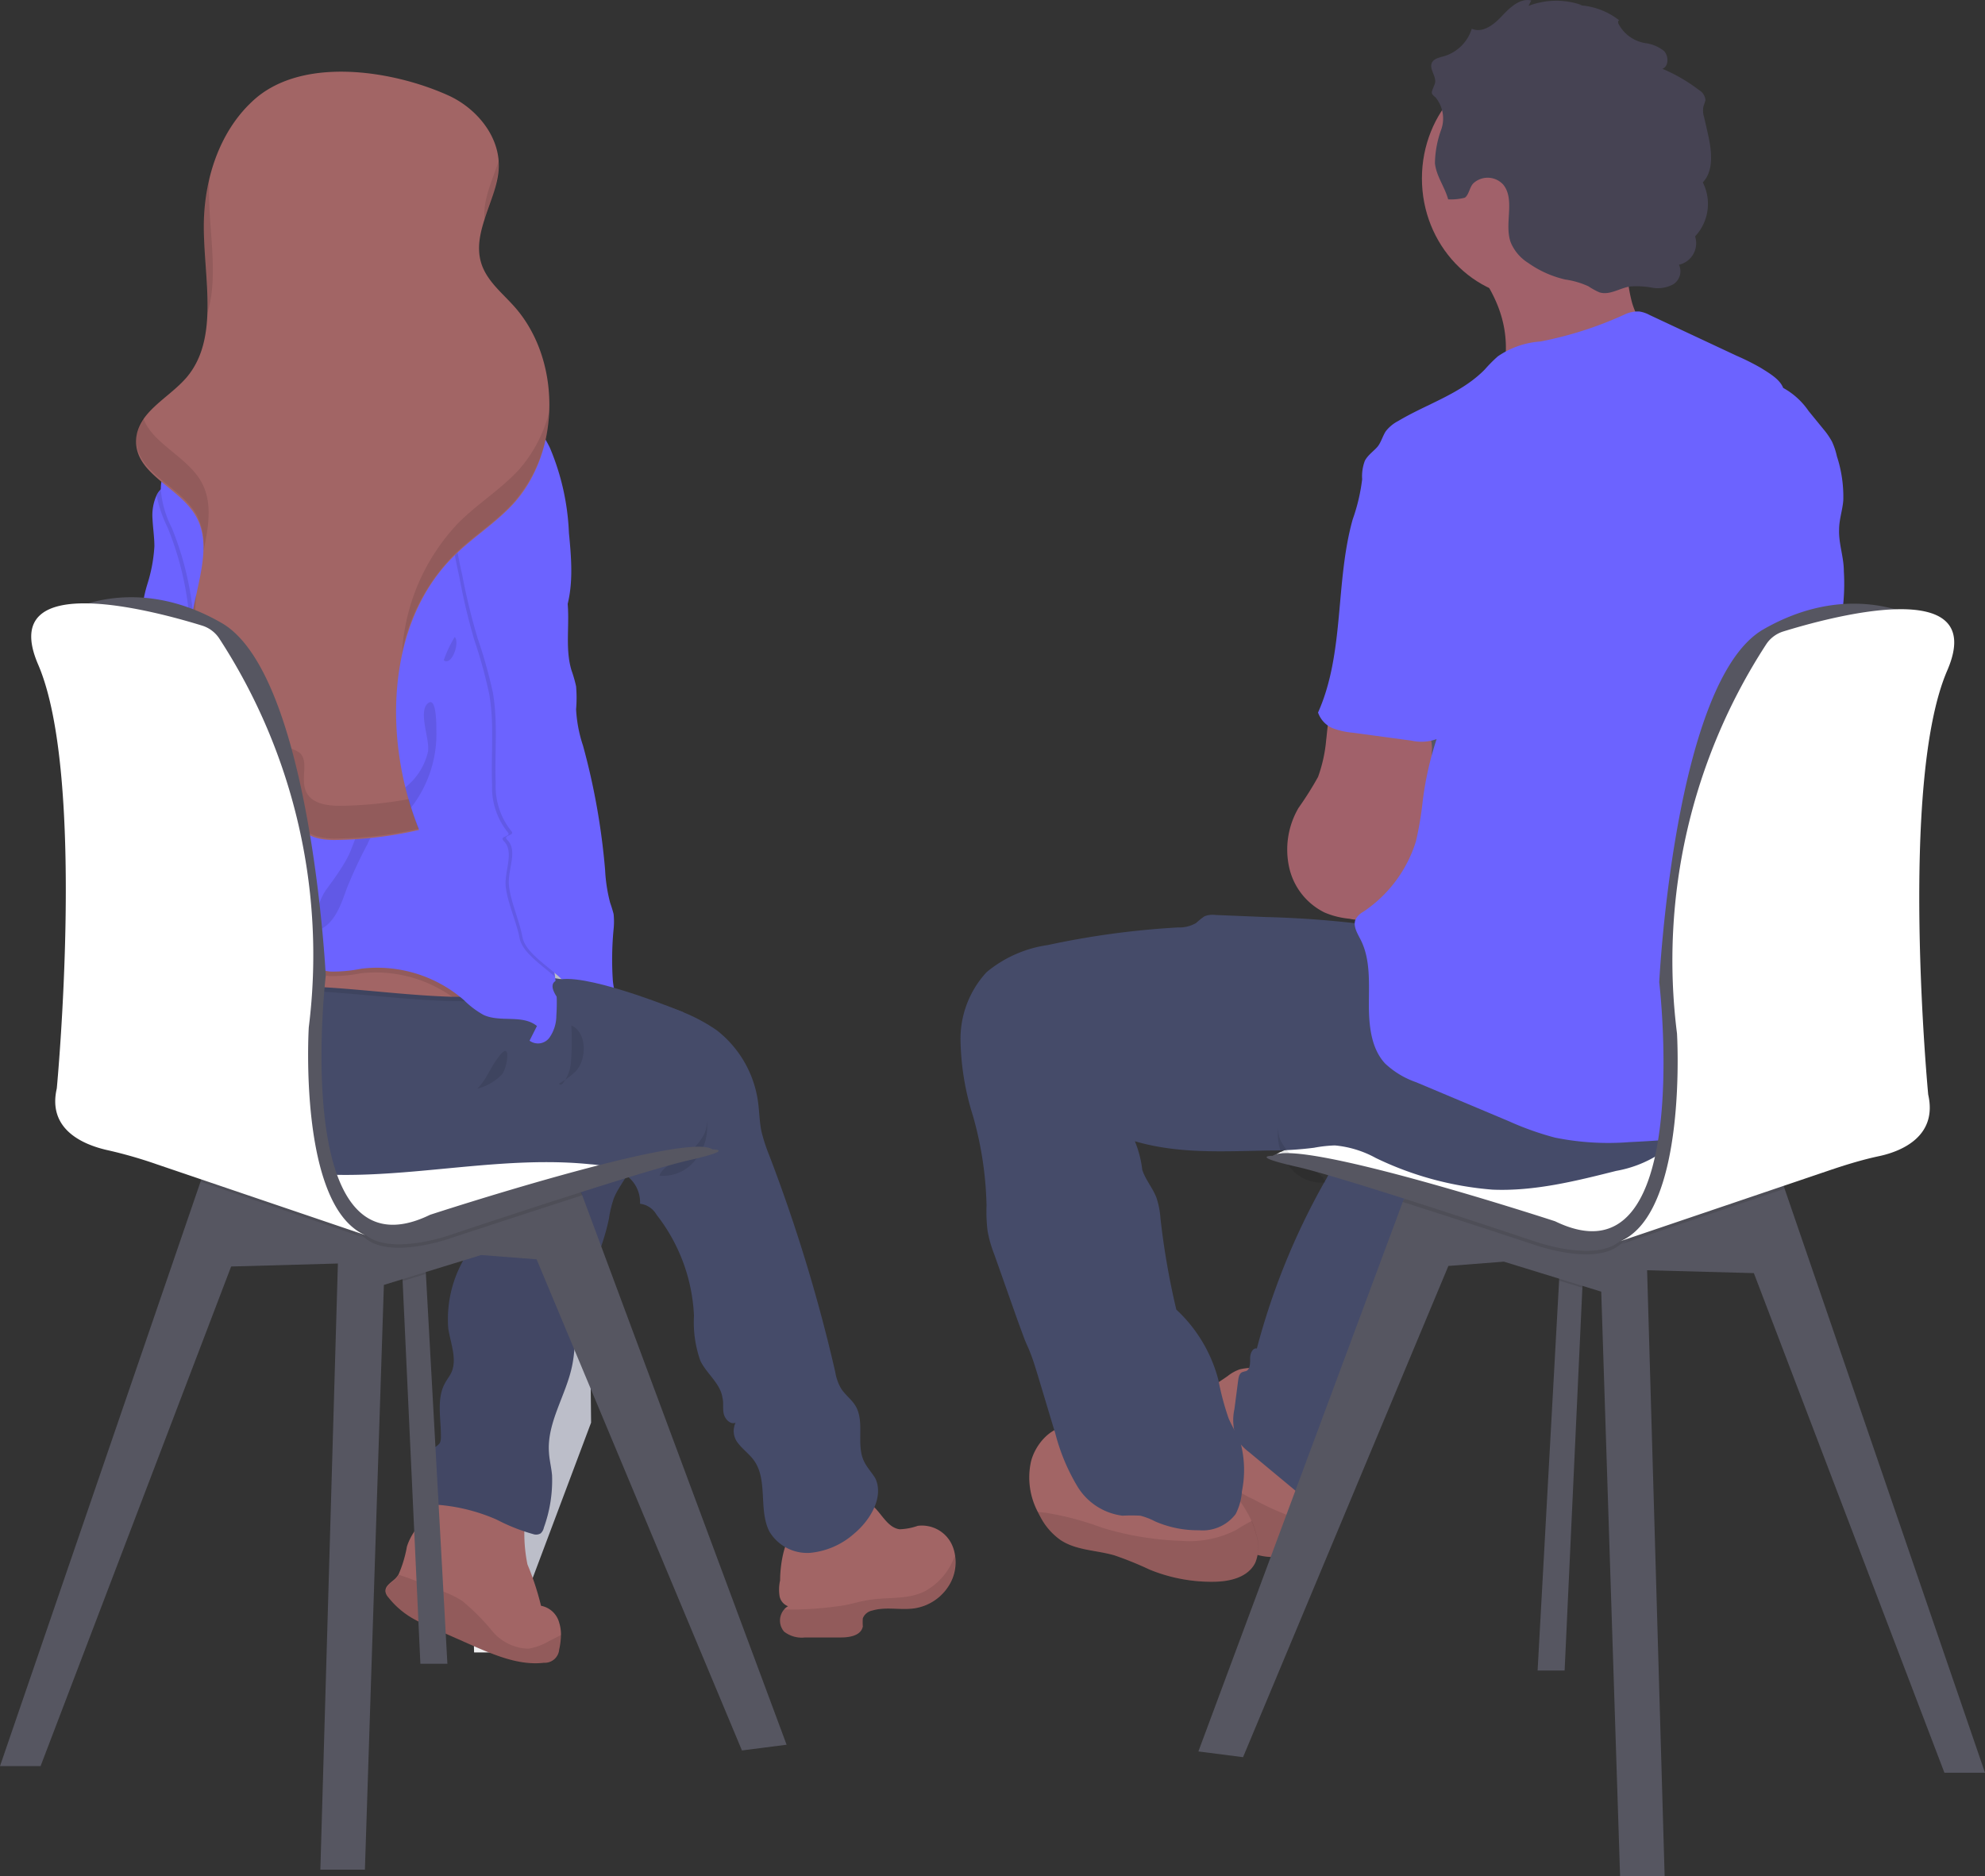 <svg id="Réteg_1" data-name="Réteg 1" xmlns="http://www.w3.org/2000/svg" xmlns:xlink="http://www.w3.org/1999/xlink" viewBox="0 0 180 170.17"><rect x="0" y="0" width="180" height="170.17" fill="#333333" stroke="none"/><defs><style>.cls-1{fill:#bcbec9;}.cls-2{fill:#565661;}.cls-3{fill:#efeff0;}.cls-4{fill:url(#Névtelen_színátmenet);}.cls-5{fill:#a26565;}.cls-11,.cls-6{opacity:0.1;}.cls-6,.cls-8{isolation:isolate;}.cls-7{fill:#454b69;}.cls-8{opacity:0.05;}.cls-9{fill:#fff;}.cls-10{fill:#6c63ff;}.cls-12{fill:#a1616a;}.cls-13{fill:#464353;}</style><linearGradient id="Névtelen_színátmenet" x1="86.38" y1="176.96" x2="87.05" y2="176.96" gradientTransform="translate(-35.5 -78.83)" gradientUnits="userSpaceOnUse"><stop offset="0" stop-color="gray" stop-opacity="0.25"/><stop offset="0.54" stop-color="gray" stop-opacity="0.12"/><stop offset="1" stop-color="gray" stop-opacity="0.1"/></linearGradient></defs><title>pair</title><polygon class="cls-1" points="53.03 75.97 53.6 129.02 45.77 149.86 45.16 75.97 53.03 75.97"/><rect class="cls-2" x="129.09" y="59.97" width="32.11" height="14.6"/><rect class="cls-2" x="129.09" y="75.97" width="32.11" height="31"/><polygon class="cls-3" points="42.99 149.86 45.77 149.86 45 56.98 40.8 56.98 42.99 149.86"/><path class="cls-4" d="M51.54,98.42,51,98.33v-.5c.23.19.45.39.66.59Z" transform="translate(0 -9.83)"/><path class="cls-5" d="M39.05,145.17a10.74,10.74,0,0,1,1.13-.22,13,13,0,0,1,7.65,1.15,14,14,0,0,0,0,5.61,24.91,24.91,0,0,1,1.23,3.75A2.11,2.11,0,0,1,50.71,157a3.56,3.56,0,0,1,.16,1.07,6.15,6.15,0,0,1-.16,1.35,1.31,1.31,0,0,1-1.38,1.21c-2.22.26-4.4-.66-6.47-1.56l-4-1.77a11.85,11.85,0,0,1-1.39-.67,7.65,7.65,0,0,1-2.24-1.92,1,1,0,0,1-.27-.51c-.08-.54.52-.85.89-1.21a2.06,2.06,0,0,0,.29-.37,11.18,11.18,0,0,0,.76-2.53c.63-2,2.58-3.26,3.27-5.19a1.31,1.31,0,0,1,.1-.32" transform="translate(0 -9.83)"/><path class="cls-6" d="M50.9,158.1a6.15,6.15,0,0,1-.16,1.35,1.31,1.31,0,0,1-1.38,1.21c-2.22.26-4.4-.66-6.47-1.56l-4-1.77a11.85,11.85,0,0,1-1.39-.67,7.65,7.65,0,0,1-2.24-1.92,1,1,0,0,1-.27-.51c-.08-.54.52-.85.89-1.21a2.06,2.06,0,0,0,.29-.37,32,32,0,0,1,3.29,1.28A9.42,9.42,0,0,1,41.89,155a19.42,19.42,0,0,1,2.72,2.72,4.41,4.41,0,0,0,3.3,1.63,5.33,5.33,0,0,0,1.88-.69Z" transform="translate(0 -9.83)"/><path class="cls-7" d="M46.19,115.1a1.44,1.44,0,0,1-.49,1.52c-.37.24-.86.21-1.23.48a2.57,2.57,0,0,0-.61,1.6,22.66,22.66,0,0,1-2,5.71,10.88,10.88,0,0,0-1.21,5.9c.21,1.37.85,2.83.25,4.06-.15.3-.37.57-.53.87-.82,1.44-.36,3.26-.39,4.94a1.12,1.12,0,0,1-.11.54,1.59,1.59,0,0,1-.45.37,2.51,2.51,0,0,0-1,1.94,7.84,7.84,0,0,0,.25,2.26,1.4,1.4,0,0,0,.36.79,1.27,1.27,0,0,0,.77.23,16.45,16.45,0,0,1,5.25,1.34,17.06,17.06,0,0,0,3.3,1.31.81.81,0,0,0,.68-.07,1,1,0,0,0,.29-.53,12.56,12.56,0,0,0,.74-4.74c-.06-.69-.24-1.36-.28-2.06-.2-2.72,1.55-5.18,2.1-7.87.25-1.21.25-2.46.43-3.69.48-3.35,2.24-6.35,2.91-9.67a10.28,10.28,0,0,1,.44-1.82c.5-1.28,1.66-2.32,1.69-3.71a1.47,1.47,0,0,0-.22-.87,1.88,1.88,0,0,0-1-.6,33.55,33.55,0,0,0-4.76-1,8.44,8.44,0,0,0-2.24-.17,6.35,6.35,0,0,0-2.73,1C45.24,113.87,46,114,46.19,115.1Z" transform="translate(0 -9.83)"/><path class="cls-8" d="M46.19,115.1a1.44,1.44,0,0,1-.49,1.52c-.37.24-.86.21-1.23.48a2.57,2.57,0,0,0-.61,1.6,22.66,22.66,0,0,1-2,5.71,10.88,10.88,0,0,0-1.21,5.9c.21,1.37.85,2.83.25,4.06-.15.3-.37.57-.53.87-.82,1.44-.36,3.26-.39,4.94a1.12,1.12,0,0,1-.11.54,1.59,1.59,0,0,1-.45.37,2.51,2.51,0,0,0-1,1.94,7.84,7.84,0,0,0,.25,2.26,1.4,1.4,0,0,0,.36.79,1.27,1.27,0,0,0,.77.23,16.45,16.45,0,0,1,5.25,1.34,17.06,17.06,0,0,0,3.3,1.31.81.81,0,0,0,.68-.07,1,1,0,0,0,.29-.53,12.56,12.56,0,0,0,.74-4.74c-.06-.69-.24-1.36-.28-2.06-.2-2.72,1.55-5.18,2.1-7.87.25-1.21.25-2.46.43-3.69.48-3.35,2.24-6.35,2.91-9.67a10.28,10.28,0,0,1,.44-1.82c.5-1.28,1.66-2.32,1.69-3.71a1.47,1.47,0,0,0-.22-.87,1.88,1.88,0,0,0-1-.6,33.55,33.55,0,0,0-4.76-1,8.44,8.44,0,0,0-2.24-.17,6.35,6.35,0,0,0-2.73,1C45.24,113.87,46,114,46.19,115.1Z" transform="translate(0 -9.83)"/><polygon class="cls-2" points="40.57 150.89 38.12 150.89 36.51 116.18 36.4 114.21 38.48 113.44 38.62 115.53 40.57 150.89"/><polygon class="cls-6" points="38.62 115.53 36.51 116.18 36.4 114.21 38.48 113.44 38.62 115.53"/><polygon class="cls-2" points="71.33 158.23 67.28 158.75 48.66 114.21 43.63 113.82 34.81 116.53 33.09 169.56 29.05 169.56 30.64 114.59 20.96 114.86 3.68 160.17 0 160.17 18.17 107.21 18.88 105.17 45.96 104.19 52.71 108.18 52.8 108.41 71.33 158.23"/><path class="cls-6" d="M52.8,118.23C47,120.1,40.93,122.1,40.93,122.1s-5.51,2-7.84,0a3.32,3.32,0,0,0-1-.57,4.7,4.7,0,0,0,1,.57L18.17,117l.7-2L46,114l6.75,4Z" transform="translate(0 -9.83)"/><path class="cls-9" d="M25.25,109.44l11-2.58S62.6,112,64.56,114.09c0,0-21.08,4.52-23.41,6.06S25,123.39,25.25,109.44Z" transform="translate(0 -9.83)"/><path class="cls-10" d="M20.46,80.41c-.86,2.88-3.21,5.47-6.08,5.6a1,1,0,0,1-.6-.12,1.05,1.05,0,0,1-.23-1.21A5.41,5.41,0,0,0,14,83.44a1.22,1.22,0,0,0,0-.27c-.07-.36-.35-.68-.68-.6A1.24,1.24,0,0,0,13.56,81a5.62,5.62,0,0,1-.35-.5c-.24-.51.14-1.09.29-1.64.32-1.21-.49-2.42-.56-3.69a21.93,21.93,0,0,1,.62-3.31c.22-1.82-.64-3.56-.74-5.37a12.16,12.16,0,0,1,.56-3.74A14,14,0,0,0,14,59.38c0-.83-.13-1.64-.17-2.47a4.46,4.46,0,0,1,.38-2.19,1.67,1.67,0,0,1,.94-.85c.94-.33,1.56.18,1.7,1.13.23,1.6.1,3.23.4,4.84a23.93,23.93,0,0,0,1.26,4.39C19,65.5,19.65,66.74,20,68.06a23.55,23.55,0,0,1,.63,3.33C21.07,74.42,21.38,77.53,20.46,80.41Z" transform="translate(0 -9.83)"/><path class="cls-5" d="M86,153.7a4.46,4.46,0,0,1-3.14,2c-1.25.16-2.55-.17-3.76.19a1.16,1.16,0,0,0-.86.7,4.57,4.57,0,0,0,0,.74c-.15.81-1.15,1-1.94,1H73a2.6,2.6,0,0,1-1.9-.53,1.54,1.54,0,0,1,0-2,1.16,1.16,0,0,1,.36-.3,1.21,1.21,0,0,1-.78-1,3.77,3.77,0,0,1,.06-1.34c0-1.26.29-3.38,1.14-4.37a9.33,9.33,0,0,1,4.4-3.16,3.32,3.32,0,0,1,3,.89c.74.73,1.28,1.87,2.3,2a5.41,5.41,0,0,0,1.64-.31,3,3,0,0,1,3.11,1.73,3.46,3.46,0,0,1,.28,1A4,4,0,0,1,86,153.7Z" transform="translate(0 -9.83)"/><path class="cls-6" d="M86,153.7a4.46,4.46,0,0,1-3.14,2c-1.25.16-2.55-.17-3.76.19a1.16,1.16,0,0,0-.86.7,4.57,4.57,0,0,0,0,.74c-.15.81-1.15,1-1.94,1H73a2.6,2.6,0,0,1-1.9-.53,1.54,1.54,0,0,1,0-2,32.37,32.37,0,0,0,5.56-.4c.76-.16,1.5-.38,2.27-.49,1.65-.25,3.42,0,4.94-.77a5.85,5.85,0,0,0,2.71-3.22A4.19,4.19,0,0,1,86,153.7Z" transform="translate(0 -9.83)"/><path class="cls-7" d="M77.46,148.91a7,7,0,0,1-4,1.75,4,4,0,0,1-3.69-1.93c-1-1.95-.12-4.66-1.39-6.44-.4-.56-1-1-1.39-1.5a1.76,1.76,0,0,1-.29-1.93c-.45.18-.93-.28-1.06-.77s0-1-.13-1.52c-.21-1.31-1.44-2.16-2-3.33a10.42,10.42,0,0,1-.58-4.07A16,16,0,0,0,59.54,120a2,2,0,0,0-1.5-1,3,3,0,0,0-1.5-2.73,7.19,7.19,0,0,0-3-.85c-10.61-1.1-21.67,3-31.8-.44a14.17,14.17,0,0,1-7.28-5.11A9.44,9.44,0,0,1,12.94,103h0c.4-2.15,1.48-2.68,3.26-3.66a38.53,38.53,0,0,1,6.44-2.84A24.85,24.85,0,0,1,36,95.65c2.08.49,4.08,1.3,6.16,1.77.82.19,1.65.33,2.48.44,1.29.17,2.59.28,3.89.44a55.7,55.7,0,0,1,12.2,2.89A15.8,15.8,0,0,1,65,103.27a9.94,9.94,0,0,1,3.74,6.5c.12.89.13,1.82.31,2.68a15.89,15.89,0,0,0,.69,2.12,146.91,146.91,0,0,1,6,19.68,4.42,4.42,0,0,0,.48,1.42c.36.63,1,1.05,1.37,1.68.86,1.47,0,3.54.79,5.07.27.54.71,1,1,1.49C80.17,145.62,78.9,147.71,77.46,148.91Z" transform="translate(0 -9.83)"/><path class="cls-6" d="M62.74,114.1a4.86,4.86,0,0,0,1-1.21,2.34,2.34,0,0,0,.32-1.57,4.63,4.63,0,0,1-1.12,3.85,3.66,3.66,0,0,1-3.13,1.28C60,115.58,62.07,114.72,62.74,114.1Z" transform="translate(0 -9.83)"/><path class="cls-6" d="M44.78,99a2,2,0,0,1-1.27,1.39,5.31,5.31,0,0,1-1.9.23H41c-7.54-.18-15.17-1.94-22.53-.26a14.88,14.88,0,0,0-2.61.81,11.63,11.63,0,0,0-3,1.82h0c.4-2.15,1.48-2.68,3.26-3.66a38.3,38.3,0,0,1,6.43-2.81A24.85,24.85,0,0,1,36,95.66c2.08.49,4.08,1.3,6.16,1.77.82.19,1.65.33,2.48.44A2.2,2.2,0,0,1,44.78,99Z" transform="translate(0 -9.83)"/><path class="cls-5" d="M44.78,98.6A2,2,0,0,1,43.51,100a5.31,5.31,0,0,1-1.9.23H41C33.5,100,25.87,98.28,18.51,100a16,16,0,0,0-2.61.8,12,12,0,0,0-3.12,1.94c-.22-.64-.44-1.28-.65-1.92s.57-.93.73-1.61a4,4,0,0,0-.16-1.49,2.23,2.23,0,0,1,0-.36A2.36,2.36,0,0,1,13.82,95a31.67,31.67,0,0,1,8.48-3.9,20,20,0,0,1,4.71-1,22.25,22.25,0,0,1,6.74.86,27.72,27.72,0,0,1,7.79,3.13,7.42,7.42,0,0,1,2.92,3A2.32,2.32,0,0,1,44.78,98.6Z" transform="translate(0 -9.83)"/><path class="cls-6" d="M20.46,80.41c-.86,2.88-3.21,5.47-6.08,5.6a1,1,0,0,1-.6-.12,1.05,1.05,0,0,1-.23-1.21A5.41,5.41,0,0,0,14,83.44a1.22,1.22,0,0,0,0-.27A21.19,21.19,0,0,0,17.58,76a4.23,4.23,0,0,0,.11-1.42A12.26,12.26,0,0,0,17.2,73a8.7,8.7,0,0,1,0-2.88,27.87,27.87,0,0,0-2-12.44,11.93,11.93,0,0,1-1-2.91,1.71,1.71,0,0,1,.94-.85c1-.33,1.56.18,1.7,1.13.23,1.6.1,3.23.4,4.84a23.93,23.93,0,0,0,1.26,4.39c.51,1.28,1.13,2.51,1.52,3.83a22.21,22.21,0,0,1,.63,3.33C21.07,74.42,21.38,77.53,20.46,80.41Z" transform="translate(0 -9.83)"/><path class="cls-6" d="M44.78,98.6A2,2,0,0,1,43.51,100a5.31,5.31,0,0,1-1.9.23H41A12,12,0,0,0,32.7,98.1a13.3,13.3,0,0,1-2.81.25c-1.89-.18-3.43-1.61-5.11-2.53a10.33,10.33,0,0,0-11.91,1.7l-.17.15v-.36A2.36,2.36,0,0,1,13.87,95a31.4,31.4,0,0,1,8.44-3.89,20,20,0,0,1,4.71-1,21.88,21.88,0,0,1,6.73.87,27.37,27.37,0,0,1,7.8,3.13,7.63,7.63,0,0,1,2.91,3A2.32,2.32,0,0,1,44.78,98.6Z" transform="translate(0 -9.83)"/><path class="cls-10" d="M51.23,65.43v.11c-.64,1.76-1.83,3.24-2.59,5a22.35,22.35,0,0,0-1.4,7A37.18,37.18,0,0,0,47,83.69c.37,5,2.71,9.84,3.34,14.79a17.42,17.42,0,0,1,.11,3.46,3.49,3.49,0,0,1-.63,2,1.29,1.29,0,0,1-1.8.27l0,0,.67-1.33c-1.32-1.07-3.29-.3-4.83-1a8,8,0,0,1-1.78-1.34,12,12,0,0,0-9.31-2.86,12.62,12.62,0,0,1-2.81.26c-1.9-.19-3.43-1.62-5.12-2.54A10.33,10.33,0,0,0,12.86,97.1c-.4.39-.94.85-1.43.61a1.33,1.33,0,0,1-.45-.52c-1.88-3.39-.52-7.76,1.48-11.09s4.67-6.35,5.5-10.17a4,4,0,0,0,.11-1.41A12.4,12.4,0,0,0,17.58,73a8.79,8.79,0,0,1,0-2.85,27.87,27.87,0,0,0-2-12.44,9.33,9.33,0,0,1-1-3.5c0-1.93,1.31-3.53,2.4-5.09,1.25-1.78,2.29-3.76,3.88-5.23s3.67-2.25,5.53-1.54a32.62,32.62,0,0,1,9.64-1,7.13,7.13,0,0,1,3.27.75c1,.61,1.8,1.68,2.84,2.33a15.74,15.74,0,0,0,2.45,1,10.32,10.32,0,0,1,5.27,5,22.06,22.06,0,0,1,1.73,7.72C51.82,60.53,52.05,63.1,51.23,65.43Z" transform="translate(0 -9.83)"/><path class="cls-6" d="M47,83.64c.37,5,2.71,9.84,3.34,14.79-1.26-1.12-3-2.24-3.23-3.54S46,91.65,45.86,90.23s.81-3.13-.18-4.13c-.49-.48.8-.35.33-.83A6.5,6.5,0,0,1,44.62,81c-.11-2.75.22-5.53-.26-8.23A43.63,43.63,0,0,0,43,67.84a56.49,56.49,0,0,1-1.36-5.75,42,42,0,0,1-.87-5.23,9.11,9.11,0,0,1,.58-4.5,4,4,0,0,1,3.39-2.48c4.86.07,4,7,5.09,10.23A26,26,0,0,1,51.06,64a10.42,10.42,0,0,1,.14,1.58c-.64,1.76-1.83,3.25-2.59,5a22.35,22.35,0,0,0-1.4,7A35.66,35.66,0,0,0,47,83.64Z" transform="translate(0 -9.83)"/><path class="cls-10" d="M50.14,60a26,26,0,0,1,1.24,3.84c.39,2.23-.21,4.6.44,6.77a12.19,12.19,0,0,1,.42,1.46,12.16,12.16,0,0,1,0,2.09,12.43,12.43,0,0,0,.63,3.3,62.27,62.27,0,0,1,2,11.25,14.52,14.52,0,0,0,.46,3c.12.33.22.67.31,1a6.55,6.55,0,0,1,0,1.4,28.76,28.76,0,0,0-.08,4.45,6.31,6.31,0,0,0,1.73,4,5.24,5.24,0,0,1-2.86.11c-1.29-.44-2.07-1.82-2.73-3.06-.83-1.6-4-3-4.33-4.82-.25-1.4-1.08-3.24-1.22-4.67S47,87,46,86c-.48-.48.81-.35.34-.83a6.5,6.5,0,0,1-1.39-4.32c-.11-2.75.22-5.53-.26-8.23a43.63,43.63,0,0,0-1.37-4.88A56.49,56.49,0,0,1,41.92,62a40.16,40.16,0,0,1-.86-5.23,9,9,0,0,1,.57-4.5A4,4,0,0,1,45,49.81C49.9,49.87,49.07,56.82,50.14,60Z" transform="translate(0 -9.83)"/><path class="cls-6" d="M36.28,61.21c.46.56,1,1.18,1.73,1.07a.36.36,0,0,1-.49.13h0a1,1,0,0,1-.39-.46l-1-1.75c-.13-.22-1-1.55-1.24-.78C34.81,59.73,36.06,60.94,36.28,61.21Z" transform="translate(0 -9.83)"/><path class="cls-6" d="M35.75,65.57a2.38,2.38,0,0,0-.64-1.47,3.53,3.53,0,0,0-1.19-.75,8.08,8.08,0,0,0-3.52-.78c.43.65,1.79,1,2.48,1.41C33.84,64.46,34.8,65,35.75,65.57Z" transform="translate(0 -9.83)"/><path class="cls-6" d="M38.81,78a5.77,5.77,0,0,1-2.62,3.63,11.69,11.69,0,0,0-3.38,3c-.55.91-.8,2-1.27,2.91s-1.23,2-1.91,2.9a5,5,0,0,0-.91,3.32.46.46,0,0,0,.13.27.35.35,0,0,0,.37,0c1.24-.72,1.75-2.3,2.24-3.66a41.56,41.56,0,0,1,1.87-4,3.69,3.69,0,0,1,1.23-1.61,10.28,10.28,0,0,1,1.21-.44,4.1,4.1,0,0,0,1.5-1.24A10.86,10.86,0,0,0,39.57,76c0-.54,0-3.15-.82-2.34S39,76.92,38.81,78Z" transform="translate(0 -9.83)"/><path class="cls-5" d="M40.71,18.51c2.47,1.14,4.6,3.64,4.52,6.47s-2.43,5.77-1.62,8.62c.47,1.65,1.89,2.76,3,4,4.28,4.77,4.27,13.1,0,17.86-1.65,1.82-3.76,3.11-5.5,4.85C35,66.41,34.72,76.94,38,85.1a35.79,35.79,0,0,1-7.65.91c-1.21,0-2.68-.21-3.12-1.4s.29-2.57-.5-3.38a2.43,2.43,0,0,0-1.44-.51c-3.24-.56-5.89-3.28-7.1-6.48a18.41,18.41,0,0,1-.46-10.14c.5-2.44,1.27-5.12.12-7.3-1.44-2.75-5.57-3.9-5.51-7,.06-2.57,2.93-3.82,4.57-5.73,3-3.52,1.57-9,1.57-13.72,0-4.17,1.38-8.48,4.33-11.26C27.2,14.84,35.65,16.2,40.71,18.51Z" transform="translate(0 -9.83)"/><g class="cls-11"><path d="M18.32,53.65c-1.26-2.4-4.57-3.59-5.34-5.95a3.5,3.5,0,0,0-.62,1.9c-.07,3.14,4.06,4.29,5.5,7a6,6,0,0,1,.6,3.19C18.89,57.69,19.29,55.49,18.32,53.65Z" transform="translate(0 -9.83)"/><path d="M43.94,29.72a17.44,17.44,0,0,0,1.31-4.85,4.69,4.69,0,0,0,0-.53C44.66,26.16,43.77,27.93,43.94,29.72Z" transform="translate(0 -9.83)"/><path d="M18.82,38.19c1-3.29.13-7.37.13-11A11.92,11.92,0,0,1,19,25.86a18.2,18.2,0,0,0-.54,4.29C18.46,32.76,18.93,35.59,18.82,38.19Z" transform="translate(0 -9.83)"/><path d="M47.09,52.39c-1.65,1.81-3.76,3.1-5.5,4.84A18.62,18.62,0,0,0,36.46,69a17.57,17.57,0,0,1,4.64-8.78c1.72-1.73,3.85-3,5.5-4.85a13.19,13.19,0,0,0,3.2-8.19A12.59,12.59,0,0,1,47.09,52.39Z" transform="translate(0 -9.83)"/><path d="M30.83,82.91c-1.21,0-2.68-.21-3.12-1.4s.29-2.56-.5-3.38a2.59,2.59,0,0,0-1.44-.51c-3.23-.55-5.89-3.28-7.1-6.48a16.91,16.91,0,0,1-.86-7.5,1.63,1.63,0,0,1-.07.3A18.68,18.68,0,0,0,18.2,74.1c1.21,3.21,3.87,5.93,7.1,6.48a2.51,2.51,0,0,1,1.44.52c.8.81.1,2.29.5,3.38s1.91,1.41,3.12,1.4A36.52,36.52,0,0,0,38,85a25.29,25.29,0,0,1-.93-2.7A36.39,36.39,0,0,1,30.83,82.91Z" transform="translate(0 -9.83)"/></g><path class="cls-6" d="M40.24,69.71c.71.56,1.48-1.58,1-2.12A10.52,10.52,0,0,0,40.24,69.71Z" transform="translate(0 -9.83)"/><path class="cls-6" d="M43.27,108.57a4.69,4.69,0,0,0,2.27-1.33c.45-.59.82-2.91-.13-1.8S44.21,107.65,43.27,108.57Z" transform="translate(0 -9.83)"/><path class="cls-6" d="M51.78,106.1a3.55,3.55,0,0,1-.76,2c-.09.1-.29.16-.32,0A7.31,7.31,0,0,0,52.19,107c1-1,1.1-3.51-.38-4.17A25.64,25.64,0,0,1,51.78,106.1Z" transform="translate(0 -9.83)"/><path class="cls-7" d="M62,101.64s-8.16-3.38-11.11-3,3.34,5.24,3.34,5.24L58,106.55s2.3-.91,2.45-1S62,101.64,62,101.64Z" transform="translate(0 -9.83)"/><path class="cls-2" d="M5.88,65.42s6.13-3.75,14.22.91,9.44,32,9.44,32S26.23,126.22,39,120c0,0,23.28-7.61,25.61-5.93,0,0,2.21,0-2.2,1s-21.46,6.72-21.46,6.72-5.51,2-7.84,0-9,.26-9.81-13.69a253.21,253.21,0,0,0-3.06-26.2L18,74.81Z" transform="translate(0 -9.83)"/><path class="cls-9" d="M5.15,108.54S7.84,80.27,3.46,70.1c-3.84-8.89,11-4.73,14.91-3.52a2.88,2.88,0,0,1,1.49,1.12A52.6,52.6,0,0,1,28,103s-1,16.27,5.15,18.85l-18.88-6.41a40.87,40.87,0,0,0-4.65-1.33C7.54,113.62,4.29,112.26,5.15,108.54Z" transform="translate(0 -9.83)"/><polygon class="cls-2" points="139.43 151.5 141.88 151.5 143.49 116.79 143.6 114.81 141.52 114.04 141.38 116.14 139.43 151.5"/><polygon class="cls-6" points="141.38 116.14 143.49 116.79 143.6 114.81 141.52 114.04 141.38 116.14"/><path class="cls-5" d="M119,147.92a6,6,0,0,1-.34,1.39,2.48,2.48,0,0,1-1,1.38,2.79,2.79,0,0,1-1.06.22,5.31,5.31,0,0,1-5.3-1.86,64.09,64.09,0,0,1-7.11-8.9,2.39,2.39,0,0,1-.56-1.81,26.17,26.17,0,0,0,7.69-3.71,3.77,3.77,0,0,1,1.09-.61,5.38,5.38,0,0,1,2-.08c.66.11.69.14.94.91.41,1.31.34,2.73.81,4a12.68,12.68,0,0,0,1.07,2.07A11.45,11.45,0,0,1,119,147.92Z" transform="translate(0 -9.83)"/><path class="cls-6" d="M119,147.92a6,6,0,0,1-.34,1.39,2.48,2.48,0,0,1-1,1.38,2.79,2.79,0,0,1-1.06.22,5.31,5.31,0,0,1-5.3-1.86,64.09,64.09,0,0,1-7.11-8.9,2.39,2.39,0,0,1-.56-1.81c.89-.27,1.77-.58,2.63-.93h0a10.26,10.26,0,0,1,2.14,2.55l2,3a7.86,7.86,0,0,0,1.26,1.61,8.44,8.44,0,0,0,2,1.23,24.93,24.93,0,0,0,2.87,1.35C117.1,147.43,118.17,147.54,119,147.92Z" transform="translate(0 -9.83)"/><path class="cls-7" d="M120.82,115.58a9.78,9.78,0,0,1-.72,1.45,63.91,63.91,0,0,0-6.13,15.1c-.39-.09-.62.48-.61.91s0,1-.38,1.14a2,2,0,0,0-.35.1c-.24.11-.31.43-.35.71l-.34,2.62a4.62,4.62,0,0,0,.21,2.7,4.27,4.27,0,0,0,1.11,1.21l5.61,4.66c.23.19.51.4.79.29.63-.24.07-1.43.57-1.91.34-.33.87-.08,1.33-.12a1.52,1.52,0,0,0,1.21-1.25,6,6,0,0,0,0-1.89,1.88,1.88,0,0,1,.1-.85,2,2,0,0,1,.68-.7,7.89,7.89,0,0,0,3-6.55,3.76,3.76,0,0,1,0-1.16,3.4,3.4,0,0,1,.52-1,88.45,88.45,0,0,0,5.43-9.2,18.92,18.92,0,0,0,2.3-5.71.54.54,0,0,0-.28-.69h-.14a17.59,17.59,0,0,0-2.57-.65,76.67,76.67,0,0,1-7.76-2.27C121.57,111.7,121.59,113.4,120.82,115.58Z" transform="translate(0 -9.83)"/><polygon class="cls-2" points="108.67 158.84 112.72 159.36 131.34 114.81 136.37 114.42 145.2 117.14 146.91 170.17 150.95 170.17 149.36 115.2 159.04 115.46 176.32 160.77 180 160.77 161.83 107.81 161.13 105.78 134.04 104.8 127.29 108.78 127.2 109.01 108.67 158.84"/><path class="cls-6" d="M127.2,118.84c5.82,1.85,11.87,3.86,11.87,3.86s5.51,2,7.84,0a3.52,3.52,0,0,1,1-.56,5.45,5.45,0,0,1-1,.56l14.92-5.06-.69-2-27.09-1-6.75,4Z" transform="translate(0 -9.83)"/><path class="cls-9" d="M154.75,110.1l-11-2.58s-26.35,5.16-28.31,7.23c0,0,21.08,4.51,23.41,6S155,124,154.75,110.1Z" transform="translate(0 -9.83)"/><path class="cls-5" d="M113.83,151.55c-.66,1.34-2.3,1.71-3.74,1.73a14.79,14.79,0,0,1-5.84-1.1,31.12,31.12,0,0,0-3.18-1.29c-1.63-.48-3.45-.44-4.88-1.38a5.91,5.91,0,0,1-1.84-2.1c-.08-.15-.17-.31-.24-.46a6.71,6.71,0,0,1-.62-4.57c.38-1.52,1.77-3.19,3.38-3.17,1.91,0,4.19,1,6,1.48a22.91,22.91,0,0,1,6.63,2.58,10.25,10.25,0,0,1,4,4.52,8.68,8.68,0,0,1,.38,1.12A3.7,3.7,0,0,1,113.83,151.55Z" transform="translate(0 -9.83)"/><path class="cls-6" d="M113.83,151.55c-.66,1.34-2.3,1.71-3.74,1.73a14.79,14.79,0,0,1-5.84-1.1,31.12,31.12,0,0,0-3.18-1.29c-1.63-.48-3.45-.44-4.88-1.38a5.91,5.91,0,0,1-1.84-2.1c-.08-.15-.17-.31-.24-.46l.7.07a26.76,26.76,0,0,1,5.13,1.36,27.73,27.73,0,0,0,7.18,1.19,9.31,9.31,0,0,0,5-1,13,13,0,0,1,1.4-.81,7.38,7.38,0,0,1,.38,1.12A3.73,3.73,0,0,1,113.83,151.55Z" transform="translate(0 -9.83)"/><path class="cls-7" d="M126.18,94a89.62,89.62,0,0,0-11.33-1l-4.63-.19a2,2,0,0,0-1,.12,7.51,7.51,0,0,0-.76.61,3,3,0,0,1-1.62.4A76,76,0,0,0,95,95.54,11.12,11.12,0,0,0,89.46,98a8.91,8.91,0,0,0-2.36,6.19A24,24,0,0,0,88.22,111a32.1,32.1,0,0,1,1.24,8.15,14.62,14.62,0,0,0,.09,2.29,10.94,10.94,0,0,0,.6,2.12l2.12,6,.57,1.55c.2.55.4.91.58,1.39.26.65.46,1.33.67,2l1.4,4.66.19.61a18.07,18.07,0,0,0,2,4.83,5.59,5.59,0,0,0,4.11,2.69,14.59,14.59,0,0,1,1.62,0,6.22,6.22,0,0,1,1.32.51,9.64,9.64,0,0,0,4,.81,3.75,3.75,0,0,0,3.32-1.47,5.33,5.33,0,0,0,.57-2.07,9.71,9.71,0,0,0-.1-4.29c-.29-.82-.77-1.52-1.11-2.32a24.38,24.38,0,0,1-.92-3.45,13.24,13.24,0,0,0-3.82-6.41,68.42,68.42,0,0,1-1.44-8.29,7.51,7.51,0,0,0-.35-1.82c-.33-.91-1-1.64-1.3-2.57a9.69,9.69,0,0,0-.67-2.59c4,1.17,8,.91,12.25.84a31.47,31.47,0,0,0,4-.25,12,12,0,0,1,1.89-.21,9.49,9.49,0,0,1,3.71,1.14,29.59,29.59,0,0,0,10.58,2.87c3.78.16,7.52-.77,11.21-1.7a10.67,10.67,0,0,0,4.6-2,4.09,4.09,0,0,0,1.22-4.69,5.49,5.49,0,0,0-3-2.22c-3.23-1.34-6.48-2.65-9.59-4.28C134.94,100.34,131.39,94.89,126.18,94Z" transform="translate(0 -9.83)"/><path class="cls-12" d="M119.52,80.29a30.18,30.18,0,0,1-1.77,2.81,7.49,7.49,0,0,0-.86,5.34,6,6,0,0,0,3.23,4.15,7.52,7.52,0,0,0,2.24.56,4.63,4.63,0,0,0,3-.35,4.58,4.58,0,0,0,1.57-1.7,18,18,0,0,0,1.62-4.43A30.44,30.44,0,0,0,129.84,78a3.44,3.44,0,0,0-1-2.73,3.35,3.35,0,0,0-1.33-.46l-3.81-.74c-.74-.14-2-.71-2.65-.15s-.68,2.2-.79,3A13.23,13.23,0,0,1,119.52,80.29Z" transform="translate(0 -9.83)"/><path class="cls-12" d="M165.6,68.57l-1,8.76a41.12,41.12,0,0,0-.35,4.71,3.81,3.81,0,0,1-.53,2.51,2.11,2.11,0,0,1-1,.63,5.1,5.1,0,0,1-3.67-.5,3,3,0,0,1-1.59-1.45,3.79,3.79,0,0,1-.22-1.53c0-5.23.47-10.67,3.06-15.12a3.25,3.25,0,0,1,.91-1.11,2.85,2.85,0,0,1,2.47-.09c.5.16,1.86.34,2.17.81S165.67,68,165.6,68.57Z" transform="translate(0 -9.83)"/><ellipse class="cls-12" cx="139.29" cy="16.18" rx="10.35" ry="10.9"/><path class="cls-12" d="M136.52,42.25a5.7,5.7,0,0,1-.64,2.43q7.94-1.27,15.81-2.84A7.75,7.75,0,0,1,148,37.3a13.81,13.81,0,0,1-.46-3.2,41.15,41.15,0,0,1,.09-5.21,24.15,24.15,0,0,0-5.33,1.56A52.47,52.47,0,0,1,137,32c-.88.21-1.76.38-2.65.54s-1.53.2-.81,1.15C135.46,36.24,136.79,38.84,136.52,42.25Z" transform="translate(0 -9.83)"/><path class="cls-10" d="M139.7,40.8a7.74,7.74,0,0,0-3.88,1.35,13.25,13.25,0,0,0-1.18,1.19c-2.17,2.21-5.22,3.1-7.85,4.67a3.44,3.44,0,0,0-1.12.92c-.28.42-.43,1-.73,1.38s-.91.78-1.18,1.32a4,4,0,0,0-.24,1.67,16.91,16.91,0,0,1-.86,3.64c-1.6,5.72-.72,12.11-3.14,17.51a2.4,2.4,0,0,0,1.27,1.4,6.83,6.83,0,0,0,1.89.43L128,77a4.09,4.09,0,0,0,2.27-.14A29.65,29.65,0,0,0,129,82.57a30.59,30.59,0,0,1-.6,3.55,11.93,11.93,0,0,1-4.78,6.4,1.73,1.73,0,0,0-.68.66c-.29.6.14,1.28.44,1.87.88,1.72.76,3.79.75,5.74s.17,4.09,1.47,5.49a7.84,7.84,0,0,0,2.82,1.7l8.37,3.52A27,27,0,0,0,141,113a24.34,24.34,0,0,0,6.76.41c1.49-.07,3-.17,4.48-.3a3.47,3.47,0,0,0,1.69-.47,3.38,3.38,0,0,0,1-1.42c1.16-2.67,1.55-5.78,3.36-8,1.24-1.54,3.16-2.77,3.3-4.77.07-1-.35-2-.36-3,0-1.23.61-2.4.57-3.63-.07-2-1.86-3.53-2.15-5.51-.72-5,1.7-10,3.18-14.86a3.38,3.38,0,0,1,1.4-2.19c.79-.37,1.9-.17,2.18-1a18.67,18.67,0,0,0,.79-6.64c0-1.27-.48-2.5-.43-3.77,0-.89.31-1.75.38-2.64a11.79,11.79,0,0,0-.58-4,6.4,6.4,0,0,0-.45-1.34,6.66,6.66,0,0,0-.74-1.08L164,47.1a6.68,6.68,0,0,0-2.3-2.09c-.31-.8-1.29-1.35-2-1.8a21.72,21.72,0,0,0-2.21-1.11l-7.9-3.7a2.83,2.83,0,0,0-.94-.32,2.8,2.8,0,0,0-1.39.3A33.76,33.76,0,0,1,139.7,40.8Z" transform="translate(0 -9.83)"/><path class="cls-13" d="M131.32,27.91c-.31-1.13-1.08-2.11-1.2-3.28a9.36,9.36,0,0,1,.57-3.05,3,3,0,0,0-.52-2.92c-.13-.12-.29-.22-.33-.39s.19-.58.28-.88c.17-.61-.54-1.28-.28-1.86.14-.32.51-.43.83-.53a3.77,3.77,0,0,0,2.79-2.56c1,.42,2-.37,2.73-1.15s1.64-1.65,2.66-1.42l-.23.49a7,7,0,0,1,4.84-.06H143a6.45,6.45,0,0,1,3.84,1.38c-.12,0-.13.19-.08.3a3.35,3.35,0,0,0,2.43,1.76,3.43,3.43,0,0,1,1.7.71c.44.46.44,1.4-.14,1.62A15,15,0,0,1,154.07,18a1.16,1.16,0,0,1,.58.91,5.22,5.22,0,0,1-.18.56,2,2,0,0,0,.06,1l.32,1.39c.35,1.54.62,3.4-.44,4.51a4.31,4.31,0,0,1-.7,4.9,2,2,0,0,1-1.25,2.51l-.21.06a1.4,1.4,0,0,1-.53,1.78,2.94,2.94,0,0,1-1.91.3,7.89,7.89,0,0,0-2-.11c-.94.15-1.87.83-2.78.53a6.49,6.49,0,0,1-1-.55,7.61,7.61,0,0,0-2.09-.61,9.5,9.5,0,0,1-3.37-1.51A4,4,0,0,1,137,31.83c-.63-1.68.43-3.89-.69-5.26a1.91,1.91,0,0,0-2.69-.13c-.36.34-.41,1.06-.79,1.32A5,5,0,0,1,131.32,27.91Z" transform="translate(0 -9.83)"/><path class="cls-6" d="M117.26,114.72a4.86,4.86,0,0,1-1-1.21,2.32,2.32,0,0,1-.32-1.56,4.63,4.63,0,0,0,1.12,3.85,3.65,3.65,0,0,0,3.13,1.27C120,116.18,117.93,115.32,117.26,114.72Z" transform="translate(0 -9.83)"/><path class="cls-2" d="M174.12,66s-6.13-3.74-14.22.91-9.44,32-9.44,32,3.31,27.88-9.44,21.68c0,0-23.28-7.62-25.61-5.94,0,0-2.21,0,2.2,1s21.46,6.73,21.46,6.73,5.51,2,7.84,0,9,.26,9.81-13.69a251,251,0,0,1,3.06-26.21l2.27-7.1Z" transform="translate(0 -9.83)"/><path class="cls-9" d="M174.85,109.1s-2.69-28.27,1.73-38.47c3.84-8.89-11-4.73-14.91-3.52a2.88,2.88,0,0,0-1.49,1.12,52.59,52.59,0,0,0-8.11,35.32s1,16.27-5.15,18.85L165.8,116c1.53-.52,3.08-1,4.65-1.33C172.46,114.23,175.71,112.87,174.85,109.1Z" transform="translate(0 -9.83)"/></svg>